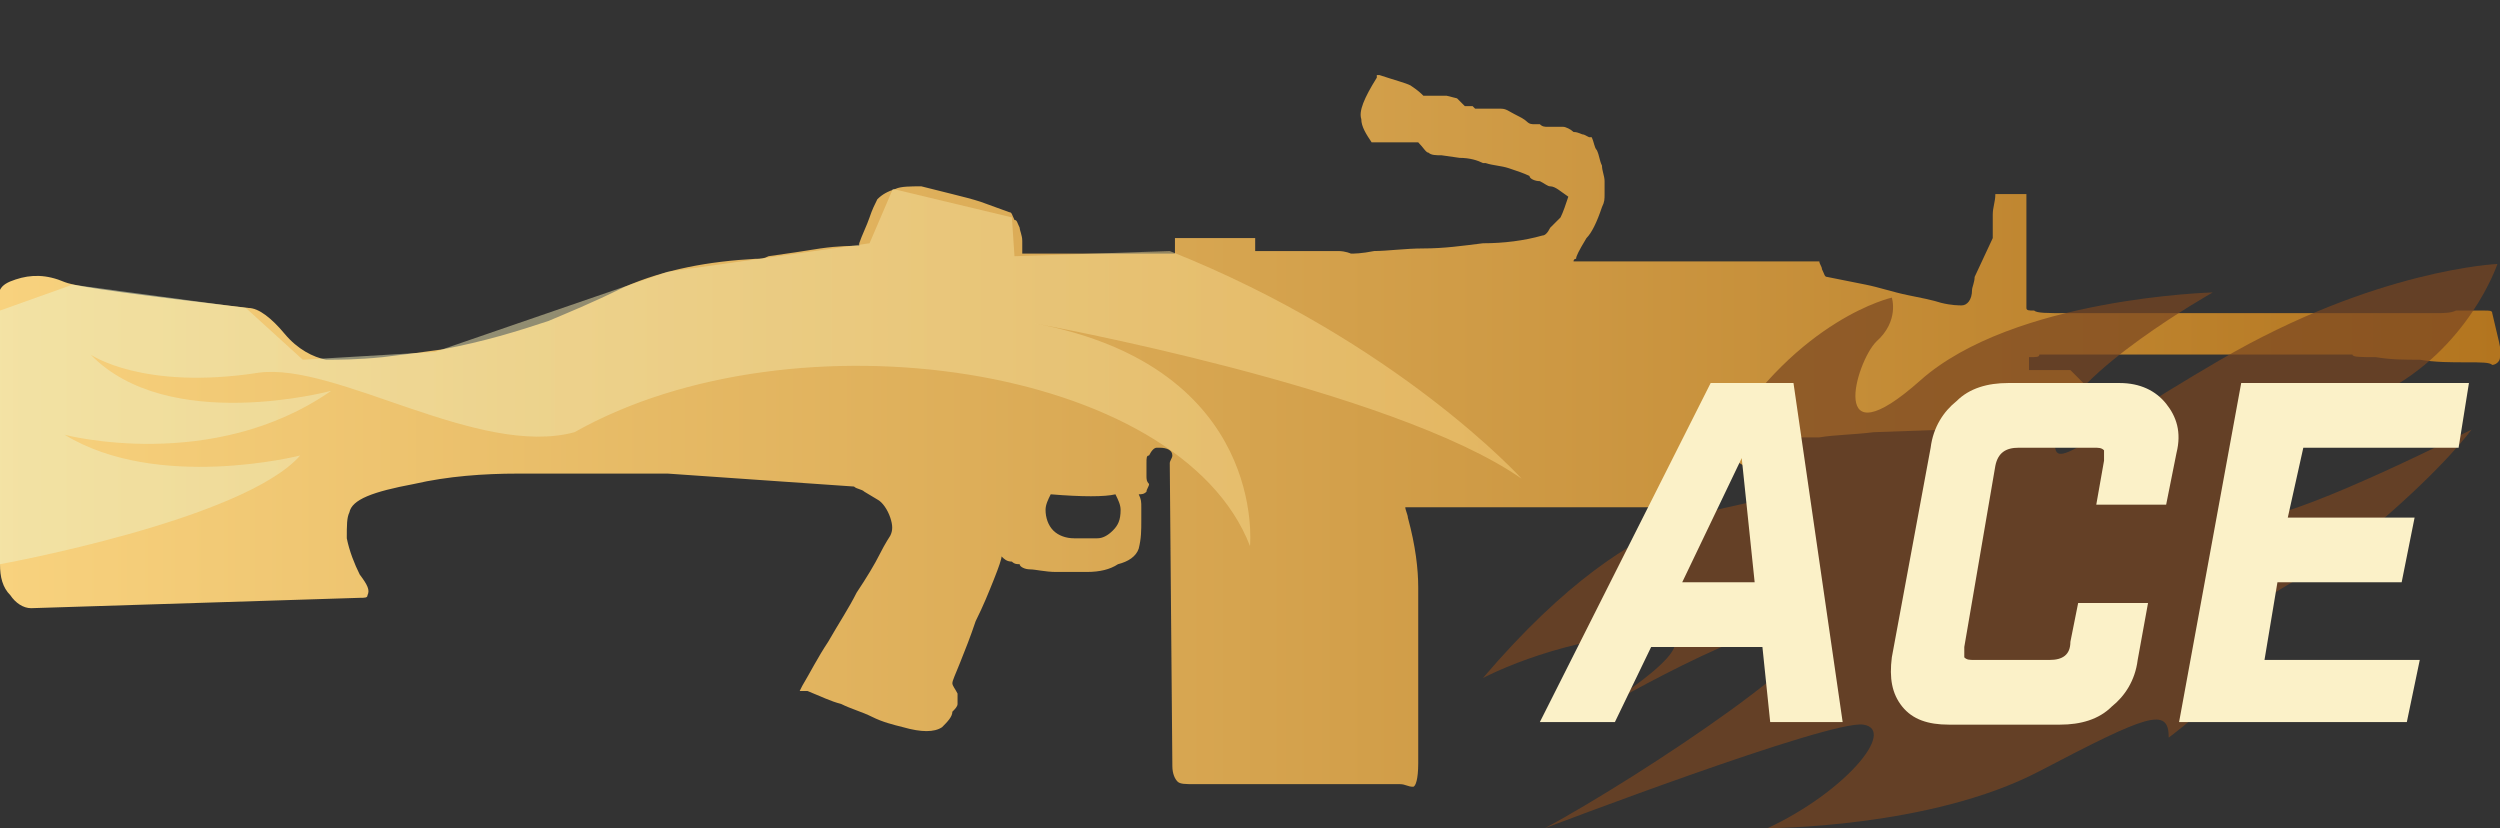 <?xml version="1.0" encoding="utf-8"?>
<!-- Generator: Adobe Illustrator 16.0.0, SVG Export Plug-In . SVG Version: 6.00 Build 0)  -->
<!DOCTYPE svg PUBLIC "-//W3C//DTD SVG 1.0//EN" "http://www.w3.org/TR/2001/REC-SVG-20010904/DTD/svg10.dtd">
<svg version="1.0" id="图层_1" xmlns="http://www.w3.org/2000/svg" xmlns:xlink="http://www.w3.org/1999/xlink" x="0px" y="0px"
	 width="96.6px" height="32px" viewBox="0 0 96.6 32" enable-background="new 0 0 96.6 32" xml:space="preserve">
<rect x="0" y="0" width="96.6" height="32" fill="#333333" stroke="none"/>
<g id="Selected_Items">
	<g>
		<g id="Selected_Items_32_">
			<linearGradient id="SVGID_1_" gradientUnits="userSpaceOnUse" x1="0" y1="16.625" x2="96.58" y2="16.625">
				<stop  offset="2.300000e-007" style="stop-color:#F8D27E"/>
				<stop  offset="1" style="stop-color:#B3751F"/>
			</linearGradient>
			<path fill="url(#SVGID_1_)" d="M55,3.7h0.9l0.4,0.1c0.1,0.1,0.2,0.2,0.3,0.3c0.1,0,0.2,0,0.3,0l0.1,0.1c0.1,0,0.2,0,0.3,0
				c0.1,0,0.2,0,0.3,0c0.1,0,0.2,0,0.4,0c0.2,0,0.3,0.1,0.5,0.2c0.2,0.1,0.4,0.2,0.5,0.3c0.1,0.1,0.2,0.1,0.3,0.1c0.1,0,0.1,0,0.2,0
				c0.1,0.1,0.2,0.1,0.3,0.1h0.3c0,0,0.1,0,0.3,0c0.1,0,0.3,0.1,0.4,0.2c0.2,0,0.3,0.1,0.4,0.1l0.2,0.1h0.1c0.1,0.2,0.1,0.4,0.2,0.5
				c0.1,0.2,0.1,0.4,0.2,0.6c0,0.2,0.1,0.4,0.1,0.6c0,0.2,0,0.3,0,0.5c0,0.2,0,0.3-0.1,0.5c-0.2,0.6-0.4,1-0.6,1.2
				C61,9.7,60.9,9.9,60.9,10c-0.1,0-0.1,0.1-0.1,0.1c-0.1,0-0.1,0-0.2,0h9.7c0,0.1,0.1,0.2,0.1,0.3c0.1,0.2,0.1,0.3,0.2,0.3
				c0.5,0.1,1,0.2,1.5,0.3c0.5,0.1,1.1,0.3,1.6,0.4c0.5,0.1,1,0.2,1.3,0.3c0.4,0.1,0.7,0.1,0.8,0.1c0.2,0,0.4-0.2,0.4-0.6
				c0-0.1,0.1-0.3,0.1-0.5L77,9.2c0,0,0-0.1,0-0.3c0-0.2,0-0.4,0-0.6c0-0.3,0.1-0.5,0.1-0.8h1.2v4l0,0.3v0.1c0,0.1,0.1,0.1,0.3,0.1
				c0.1,0.1,0.5,0.1,1.3,0.1c0.8,0,1.8,0,3,0c1.2,0,2.5,0,3.8,0c1.3,0,2.6,0,3.8,0c0.4,0,0.8,0,1.2,0c0.3,0,0.6,0,0.9,0
				c0.3,0,0.5,0,0.7,0c0.3,0,0.5,0,0.8,0c0.3,0,0.6,0,0.8-0.1c0.5,0,0.9,0,1.1,0c0.2,0,0.3,0,0.3,0.1c0.2,0.9,0.4,1.5,0.3,1.7
				c0,0.2-0.2,0.3-0.3,0.3C96.2,14,95.9,14,95.3,14c-0.6,0-1.2,0-1.8-0.1c-0.6,0-1.1,0-1.7-0.1c-0.6,0-0.9,0-0.9-0.1H78.8
				c0,0.1-0.1,0.1-0.4,0.1v0.5H80l0.6,0.6v1.7h-0.8c-0.1,0-0.2-0.1-0.3-0.1c-0.1,0-0.1-0.1-0.1-0.1c-0.1,0-0.1,0-0.1,0
				c-0.1,0-0.2,0-0.3,0c-0.1,0-0.2,0-0.4,0c-0.2,0-0.4,0.1-0.6,0.1l-5.6,0.2c-0.8,0.1-1.5,0.1-2.1,0.2c-0.7,0-1,0-1,0
				c-0.1,0.2-0.3,0.4-0.5,0.7c-0.2,0.3-0.5,0.5-1,0.5c-0.4,0-0.8-0.3-1.3-0.9c-0.2,0-0.3,0-0.4-0.1C65.8,17,65.7,17,65.6,17
				c0.1,0.4,0.1,0.7,0.1,0.9s0,0.4,0,0.7c0,0.3,0,0.6,0,0.8c0,0.1-0.1,0.3-0.2,0.4c-0.2,0-0.4,0-0.6,0c-0.2,0-0.4-0.1-0.6-0.2
				c-0.1,0-0.5,0-1.3,0c-0.8,0-1.7,0-2.8,0c-1.1,0-2.2,0-3.5,0c-0.9,0-1.7,0-2.4,0c0,0.1,0.1,0.3,0.1,0.4c0.3,1.1,0.4,2,0.4,2.7v6.8
				c0,0.6-0.1,0.9-0.2,0.9c-0.2,0-0.3-0.1-0.5-0.1h-7.9c-0.4,0-0.6,0-0.7-0.1c-0.1-0.1-0.2-0.3-0.2-0.6l-0.1-11.7
				c0-0.1,0.1-0.2,0.1-0.3c0-0.2-0.2-0.3-0.5-0.3c0,0-0.1,0-0.1,0c-0.1,0-0.2,0.1-0.3,0.3c-0.1,0-0.1,0.1-0.1,0.3c0,0.2,0,0.3,0,0.5
				c0,0.1,0,0.2,0.1,0.3c0,0.1-0.1,0.2-0.1,0.3c-0.1,0.1-0.2,0.1-0.3,0.1c0.1,0.2,0.1,0.3,0.1,0.5c0,0.1,0,0.3,0,0.5
				c0,0.4,0,0.7-0.1,1.1c-0.1,0.3-0.4,0.5-0.8,0.6c-0.3,0.2-0.7,0.3-1.2,0.3c-0.4,0-0.8,0-1.2,0c-0.4,0-0.8-0.1-1-0.1
				s-0.4-0.1-0.4-0.2c-0.1,0-0.2,0-0.3-0.1c-0.2,0-0.3-0.1-0.4-0.2c0,0.1-0.1,0.4-0.3,0.9c-0.2,0.5-0.4,1-0.7,1.6
				c-0.2,0.6-0.4,1.1-0.6,1.6c-0.2,0.5-0.3,0.7-0.3,0.8c0,0.1,0.1,0.2,0.2,0.4c0,0.2,0,0.3,0,0.4c0,0.1-0.1,0.2-0.2,0.3
				c0,0.2-0.2,0.4-0.4,0.6c-0.3,0.2-0.8,0.2-1.5,0c-0.4-0.1-0.8-0.2-1.2-0.4c-0.4-0.2-0.8-0.3-1.2-0.5c-0.4-0.1-0.8-0.3-1.3-0.5
				h-0.3l0.1-0.2c0.3-0.5,0.6-1.1,1-1.7c0.4-0.7,0.8-1.3,1.1-1.9c0.4-0.6,0.7-1.1,0.9-1.5c0.2-0.4,0.4-0.7,0.4-0.7
				c0.1-0.2,0.1-0.4,0-0.7c-0.1-0.3-0.3-0.6-0.5-0.7l-0.5-0.3c-0.1-0.1-0.3-0.1-0.4-0.2l-7.2-0.5H20c-1.3,0-2.7,0.1-4,0.4
				c-1.6,0.3-2.4,0.6-2.5,1.1c-0.1,0.2-0.1,0.5-0.1,1c0.1,0.5,0.3,1,0.5,1.4c0.3,0.4,0.4,0.6,0.3,0.8c0,0.1-0.1,0.1-0.3,0.1
				L1.2,23.5c-0.3,0-0.6-0.2-0.8-0.5C0.1,22.7,0,22.3,0,21.8V11.2c0.1-0.2,0.3-0.3,0.6-0.4c0.6-0.2,1.2-0.2,1.9,0.1
				c0.5,0.2,2.9,0.5,7.1,1c0.4,0,0.9,0.4,1.4,1c0.5,0.6,1.1,0.9,1.6,1c0.5,0,1.2,0,2.2-0.1c0.8-0.1,1.6-0.2,2.3-0.3
				c1.6-0.3,2.9-0.7,4.1-1.1c0.7-0.3,1.7-0.7,2.9-1.3c1.6-0.7,3.3-1,5.1-1.1c0.2,0,0.3,0,0.5-0.1c0.7-0.1,1.4-0.2,2-0.3
				c0.7-0.1,1.2-0.1,1.5-0.1V9.4c0.1-0.3,0.3-0.7,0.4-1c0.1-0.3,0.2-0.5,0.3-0.7c0.2-0.2,0.4-0.3,0.7-0.4c0.2-0.1,0.6-0.1,1-0.1
				c0.4,0.1,0.8,0.2,1.2,0.3c0.4,0.1,0.8,0.2,1.1,0.3l1.1,0.4c0.1,0,0.1,0.1,0.2,0.3c0.1,0,0.1,0.1,0.2,0.3c0,0.1,0.1,0.3,0.1,0.5
				v0.5h5.9V9.2h3.1v0.5c0.2,0,0.5,0,0.9,0c0.4,0,0.8,0,1.2,0s0.8,0,1.1,0c0.3,0,0.5,0.1,0.5,0.1c0.1,0,0.4,0,0.9-0.1
				c0.5,0,1.2-0.1,1.9-0.1c0.8,0,1.5-0.1,2.3-0.2c0.8,0,1.6-0.1,2.3-0.3c0.1,0,0.2-0.1,0.3-0.3c0.1-0.1,0.2-0.2,0.4-0.4
				c0.1-0.2,0.2-0.5,0.3-0.8c-0.3-0.2-0.5-0.4-0.7-0.4c-0.1,0-0.2-0.1-0.4-0.2c-0.2,0-0.4-0.1-0.4-0.2c-0.2-0.1-0.5-0.2-0.8-0.3
				c-0.3-0.1-0.6-0.1-0.9-0.2h-0.1c-0.2-0.1-0.5-0.2-0.9-0.2l-0.7-0.1C55.5,6,55.3,6,55.2,5.9c-0.1,0-0.2-0.2-0.4-0.4v0h-0.8
				c-0.3,0-0.5,0-0.6,0c-0.1,0-0.2,0-0.4,0c-0.2-0.3-0.4-0.6-0.4-0.9c-0.1-0.3,0.1-0.8,0.6-1.6V2.9h0.1c0.6,0.2,1,0.3,1.2,0.4
				C54.8,3.5,54.9,3.6,55,3.7z M43.1,19.1c-0.4,0.1-1.3,0.1-2.5,0c-0.1,0.2-0.2,0.4-0.2,0.6c0,0.3,0.1,0.6,0.3,0.8
				c0.2,0.2,0.5,0.3,0.8,0.3h0.9c0.2,0,0.4-0.1,0.6-0.3s0.3-0.4,0.3-0.8C43.3,19.5,43.2,19.3,43.1,19.1z"/>
		</g>
	</g>
</g>
<g id="guides">
</g>
<linearGradient id="SVGID_2_" gradientUnits="userSpaceOnUse" x1="-162.62" y1="-317.129" x2="-153.77" y2="-317.129" gradientTransform="matrix(6.652 0 0 6.652 1081.783 2124.141)">
	<stop  offset="2.300000e-007" style="stop-color:#EDF3CB"/>
	<stop  offset="1" style="stop-color:#F8D27E"/>
</linearGradient>
<path opacity="0.5" fill="url(#SVGID_2_)" enable-background="new    " d="M0,21.8c0,0,9.4-1.7,11.6-4.2c0,0-5.5,1.4-9.1-0.8
	c0,0,5.7,1.5,10.3-1.7c0,0-6.3,1.7-9.3-1.4c0,0,2,1.4,6.5,0.7c3-0.4,8.5,3.3,12.2,2.3c8.5-4.8,23.4-2.6,26.1,4.4
	c0,0,0.7-6.9-8.3-8.6c0,0,13.8,2.5,18.8,6c0,0-4.8-5.3-13.6-8.8l-6,0.2l-0.1-1.5l-4.6-1.1l-0.9,2.1l-7.8,1.1l-9,3.1l-5.1,0.3l-2.2-2
	l-6.7-0.9L0,12V21.8z"/>
<path opacity="0.7" fill="#7A4621" d="M73.1,11.5c0,0-3.6,0.8-6.5,5.5c0,0,2.4,1.2,1.6,2.1c-0.8,0.9-4.5-0.4-10.9,7.1
	c0,0,2.6-1.4,6.1-1.7c3.5-0.3-0.9,2.5-1.9,3.1c0,0,6.6-3.9,8.4-3.5S63.4,30,59.7,32c0,0,11-4.2,12.3-4c1.3,0.2-0.7,2.6-3.7,4
	c0,0,6.3,0,10.5-2.2s5-2.5,5-1.3c0,0,3.7-2.7,2.6-3.7c-1.1-1,2.7-2.2,5.4-4.5c2.7-2.3,3.7-3.7,3.7-3.7s-6.3,3.2-8.2,3.4
	c-1.9,0.2,1.3-3.1,4.7-4.8c3.4-1.7,4.5-5,4.5-5s-4.7,0.2-10.7,3.7c-6,3.5-6.7,4.7-6.3,2.6c0.5-2.1,6-5.2,6-5.2s-7.7,0.2-11.3,3.4
	c-3.6,3.2-2.5-0.7-1.7-1.5C73.4,12.4,73.1,11.5,73.1,11.5z"/>
<g>
	<path fill="#FBF1C8" d="M63.8,25l-1.4,2.9h-2.9l6.6-13.1h3.2l1.9,13.1h-2.8L68.1,25H63.8z M67.3,17.7L65,22.5h2.8L67.3,17.7z"/>
	<path fill="#FBF1C8" d="M75.3,28c-0.8,0-1.4-0.2-1.8-0.7c-0.4-0.5-0.5-1.1-0.4-1.9l1.5-8.1c0.1-0.8,0.5-1.4,1-1.8
		c0.5-0.5,1.2-0.7,2-0.7h4.3c0.8,0,1.4,0.3,1.8,0.8c0.4,0.5,0.6,1.1,0.4,1.9l-0.4,2H81l0.3-1.7c0-0.2,0-0.3,0-0.4
		c-0.1-0.1-0.2-0.1-0.4-0.1H78c-0.5,0-0.8,0.2-0.9,0.7L75.9,25c0,0.2,0,0.3,0,0.4c0.1,0.1,0.2,0.1,0.4,0.1h2.9
		c0.5,0,0.8-0.2,0.8-0.7l0.3-1.5H83l-0.4,2.2c-0.1,0.8-0.5,1.4-1,1.8c-0.5,0.5-1.2,0.7-2,0.7H75.3z"/>
	<path fill="#FBF1C8" d="M95.4,14.8L95,17.3h-6L88.4,20h4.9l-0.5,2.5H88l-0.5,3h6L93,27.9h-8.8l2.4-13.1H95.4z"/>
</g>
</svg>
